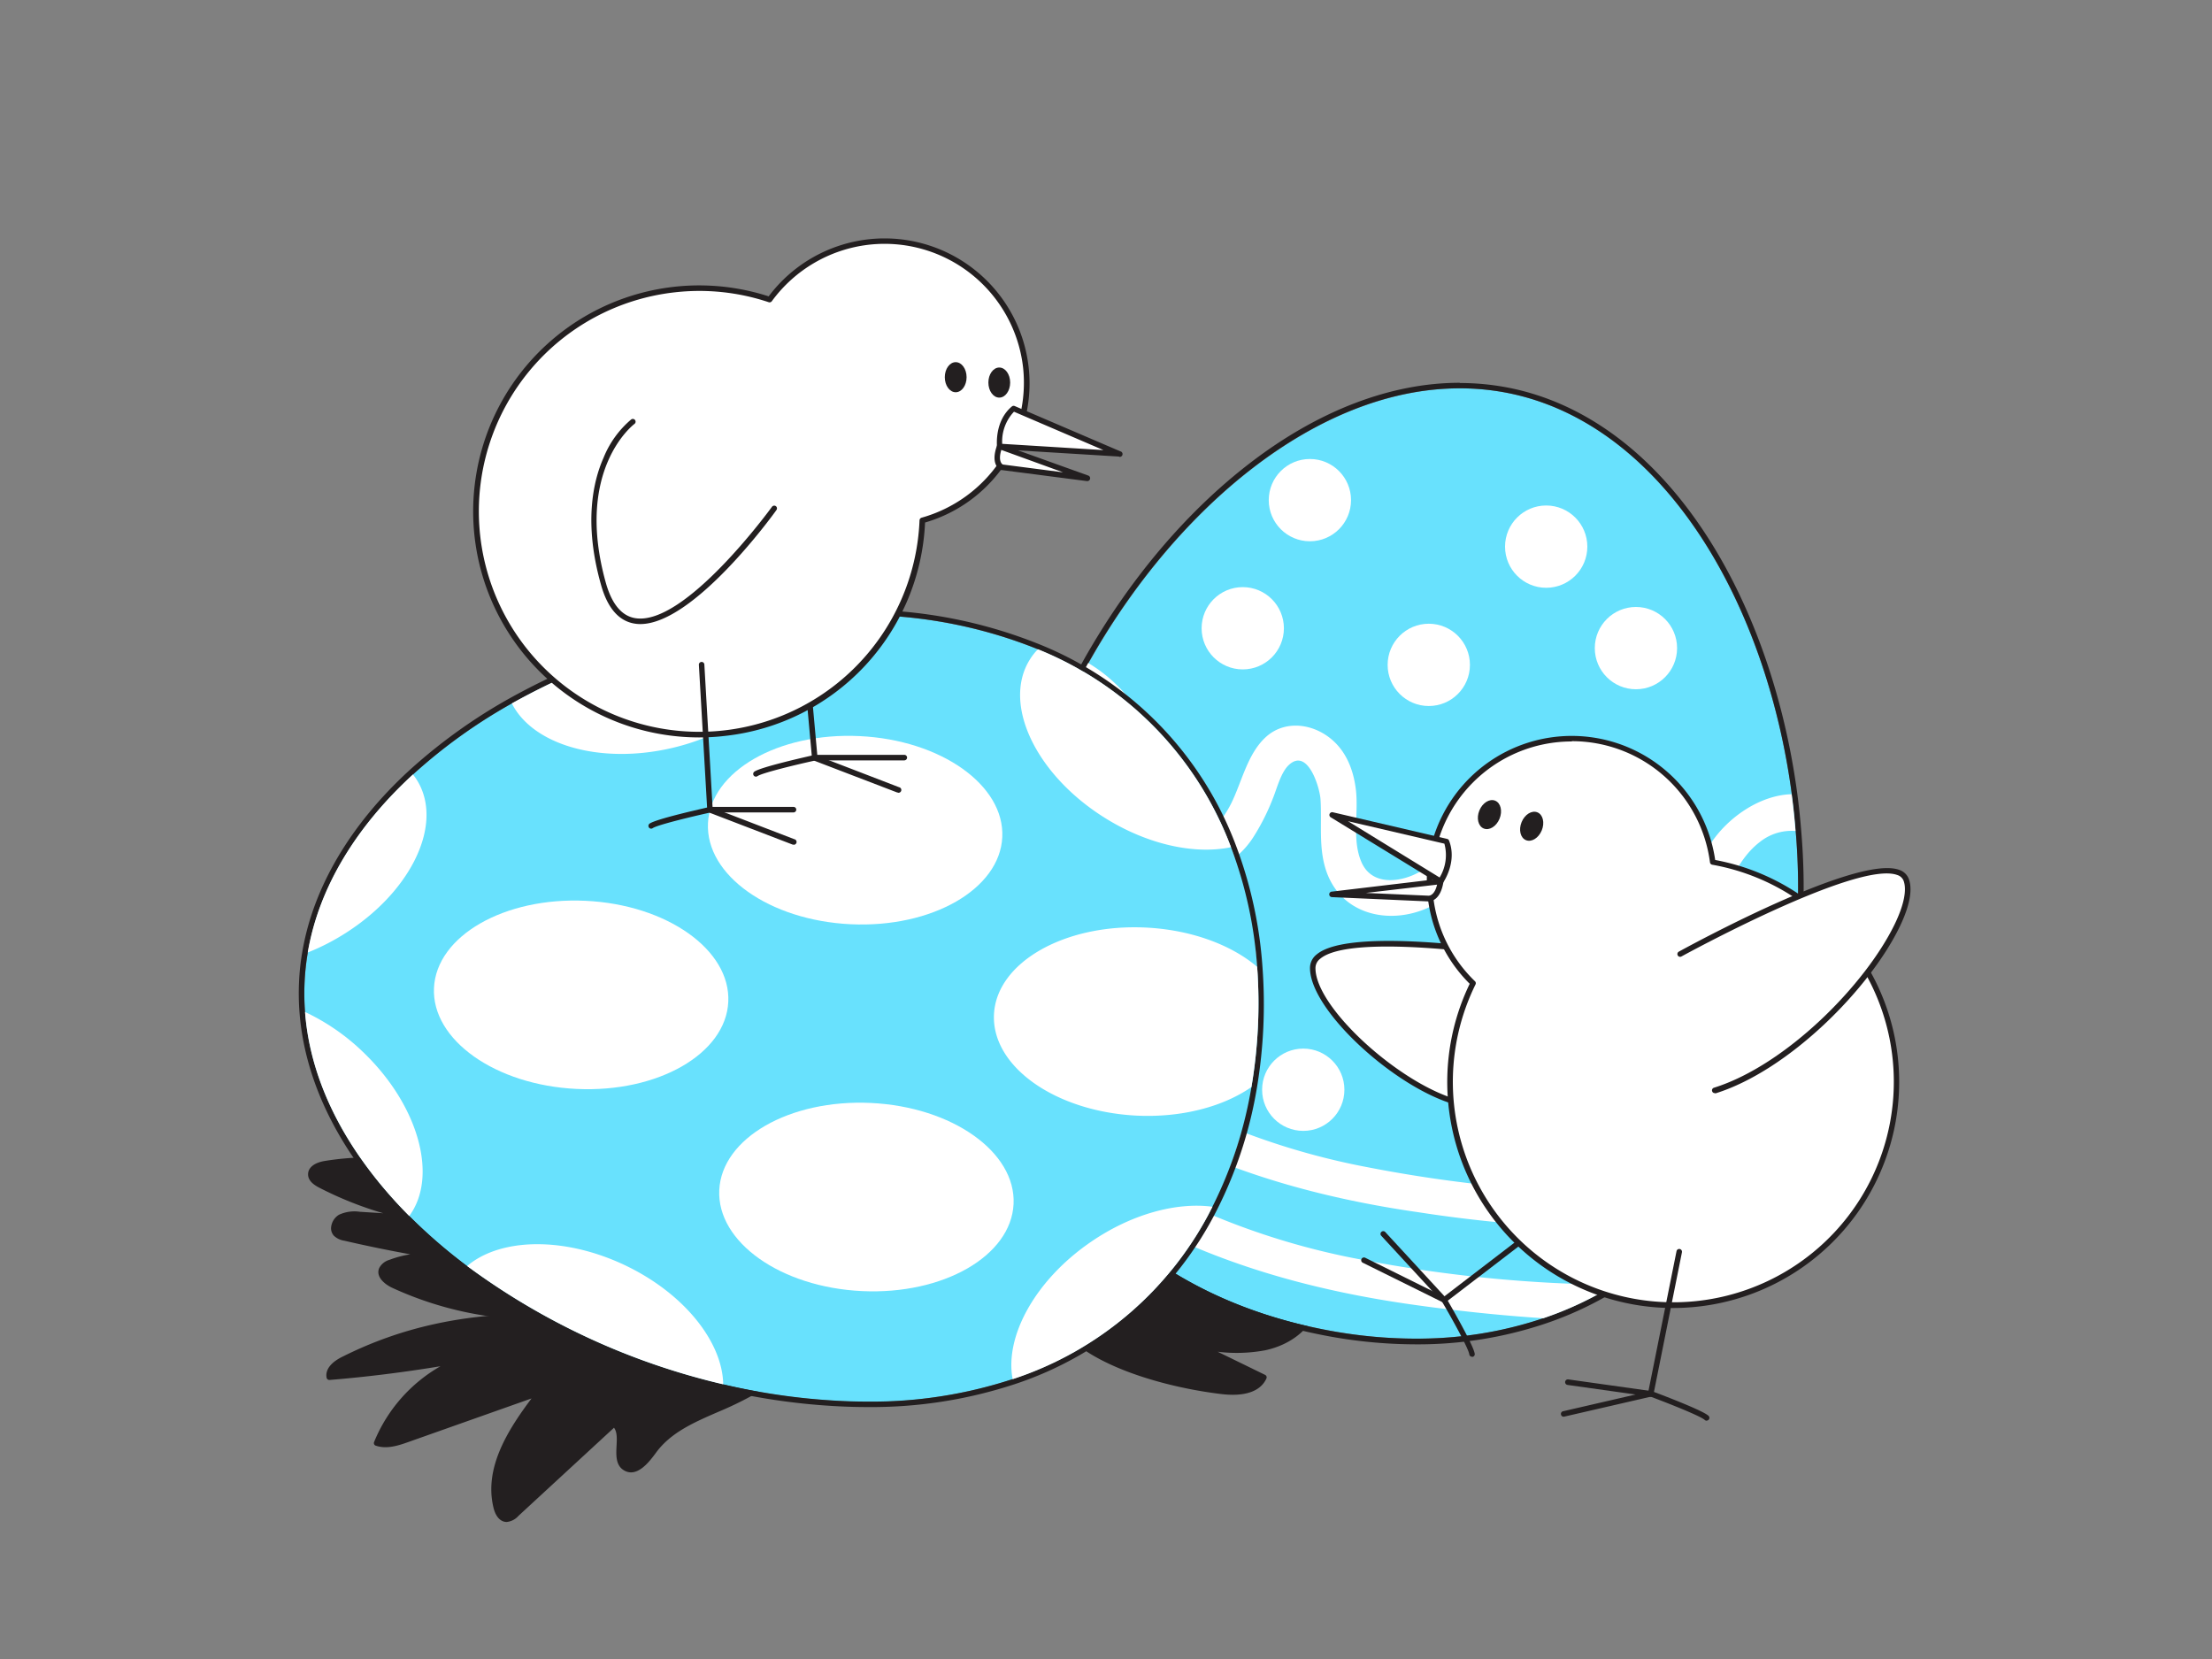 <svg id="_450_easter_eggs_flatline" data-name="#450_easter_eggs_flatline" xmlns="http://www.w3.org/2000/svg" viewBox="0 0 400 300"><rect x="0" y="0" width="400" height="300" fill="#808080" stroke="none"/><path d="M115.13,223.91c-1.93-3.23-7-4.14-10.34-5.37-4.84-1.79-9.71-3.53-14.66-5-10.14-3-20.75-4.82-31.3-3.12-1.17.19-2.63.74-2.63,1.93,0,.92.92,1.53,1.74,2a64.79,64.79,0,0,0,16.83,5.91l-9.72-.6a6.14,6.14,0,0,0-3.51.47c-1,.61-1.59,2.15-.79,3a3.07,3.07,0,0,0,1.63.75q9.08,2.08,18.26,3.53a18.29,18.29,0,0,0-10,.89A2.53,2.53,0,0,0,69,229.48c-.52,1.23.88,2.37,2.08,2.94a63.07,63.07,0,0,0,27.19,5.72,26.42,26.42,0,0,0,10.6-1.74c3.3-1.45,6.18-4.27,6.88-7.81A6.61,6.61,0,0,0,115.13,223.91Z" fill="#231f20"/><path d="M98.19,238.63a62.81,62.81,0,0,1-27.28-5.76c-1.47-.7-3-2.06-2.33-3.58a3,3,0,0,1,1.84-1.47,18.73,18.73,0,0,1,3.77-1c-4-.73-8-1.55-11.92-2.46a3.47,3.47,0,0,1-1.88-.89,2,2,0,0,1-.49-1.73,3,3,0,0,1,1.39-2.07,6.66,6.66,0,0,1,3.79-.54l4.21.26a65.08,65.08,0,0,1-11.58-4.63c-.86-.45-2-1.18-2-2.4s1.11-2.1,3-2.42c9.29-1.5,19.31-.5,31.52,3.13,5.25,1.56,10.37,3.41,14.69,5,.69.25,1.45.49,2.25.74,3.15,1,6.73,2.12,8.35,4.84h0a7.09,7.09,0,0,1,.72,5c-.68,3.44-3.36,6.49-7.17,8.17a26.87,26.87,0,0,1-10.8,1.77Zm-21-11.06a17.9,17.9,0,0,0-6.41,1.18,2.14,2.14,0,0,0-1.28.93c-.39.93,1,1.88,1.83,2.29a62,62,0,0,0,26.86,5.67h.12c3.25,0,7-.21,10.4-1.69s6-4.38,6.6-7.45a6.14,6.14,0,0,0-.61-4.33c-1.42-2.39-4.81-3.46-7.79-4.4-.82-.26-1.6-.5-2.29-.76-4.31-1.6-9.41-3.44-14.63-5-12.07-3.6-21.94-4.58-31.08-3.1-.37.06-2.21.41-2.21,1.43,0,.51.47,1,1.47,1.51a63.77,63.77,0,0,0,16.69,5.88.49.49,0,0,1-.13,1l-9.72-.6a5.65,5.65,0,0,0-3.22.4,2,2,0,0,0-.91,1.35,1.15,1.15,0,0,0,.24.92,2.59,2.59,0,0,0,1.38.59c5.61,1.29,11.33,2.41,17,3.34.41.05.81.11,1.22.19a.5.5,0,0,1,.39.58.48.48,0,0,1-.56.4l-1.2-.19A17.6,17.6,0,0,0,77.19,227.57Z" fill="#231f20"/><path d="M62.26,245.72c-1.4.66-3,1.81-2.71,3.32q11.79-1,23.45-3.06a27.6,27.6,0,0,0-14.9,15c1.81.62,3.78,0,5.58-.66l23.85-8.44c-4.66,6-9.6,13.25-7.81,20.67.24,1,.82,2.14,1.84,2.2a2.72,2.72,0,0,0,1.85-1L111,257.49c2.27,1.8-.44,6.53,2.07,8,1.93,1.12,3.85-1.35,5.17-3.14,4-5.44,11.37-6.92,17.25-10.27a9.64,9.64,0,0,0,4.23-4c.84-1.79.54-4.23-1.12-5.3a6.38,6.38,0,0,0-2.76-.78C110.33,238.76,86.45,233.62,62.26,245.72Z" fill="#231f20"/><path d="M91.64,275.22h-.11c-1.07-.06-1.91-1-2.29-2.58-1.72-7.09,2.44-13.86,6.88-19.76l-22.27,7.88c-2,.72-4,1.31-5.91.66a.5.5,0,0,1-.29-.26.51.51,0,0,1,0-.4,27.9,27.9,0,0,1,12-13.7C73,248.15,66.27,249,59.59,249.54a.51.51,0,0,1-.53-.4c-.28-1.44.78-2.82,3-3.87,21.68-10.83,43-8,65.52-4.89,2.76.37,5.54.75,8.33,1.1a7,7,0,0,1,3,.86c2,1.27,2.2,4,1.3,5.93a10.29,10.29,0,0,1-4.43,4.22,62.91,62.91,0,0,1-5.92,2.83c-4.38,1.9-8.51,3.7-11.18,7.3-1.2,1.63-3.43,4.66-5.82,3.28-1.55-.89-1.45-2.77-1.37-4.42.07-1.3.13-2.53-.46-3.3L93.75,274.12A3.27,3.27,0,0,1,91.64,275.22Zm5.89-23.87a.49.49,0,0,1,.4.21.48.48,0,0,1,0,.59c-4.64,6-9.46,13-7.72,20.26.1.41.5,1.76,1.39,1.81a2.39,2.39,0,0,0,1.49-.83l17.58-16.27a.48.48,0,0,1,.64,0c1.31,1,1.22,2.84,1.14,4.43s-.15,2.92.86,3.51c1.49.85,3.12-1.1,4.53-3,2.83-3.82,7.28-5.75,11.58-7.62,2-.86,4-1.74,5.83-2.78a9.46,9.46,0,0,0,4-3.78c.7-1.5.54-3.71-.94-4.67a6.08,6.08,0,0,0-2.55-.71c-2.8-.35-5.58-.73-8.35-1.1-22.39-3-43.54-5.91-64.94,4.79h0c-.89.42-2.3,1.26-2.45,2.33,7.64-.65,15.33-1.66,22.89-3a.52.52,0,0,1,.57.35.5.5,0,0,1-.29.6,26.92,26.92,0,0,0-14.41,14.18,9.36,9.36,0,0,0,4.74-.8l23.84-8.44A.51.51,0,0,1,97.53,251.35Zm-35.27-5.63h0Z" fill="#231f20"/><path d="M221.1,251.62c2.78.32,6.27,0,7.42-2.51l-11.11-5.41c3.74.42,7.55.83,11.22.05s7.25-3,8.72-6.44l-12.63-3.4A65.24,65.24,0,0,0,239,228.58c2.44-1.24,5.07-3,5.35-5.77a1.85,1.85,0,0,0-.31-1.38c-.54-.63-1.53-.49-2.34-.3l-18.29,4.32c5.7-1.95,11.86-4.26,15-9.42a83.4,83.4,0,0,0-36,4.79c-8.13,3-17,12.28-9.05,20.38C199.42,247.44,212.88,250.66,221.1,251.62Z" fill="#231f20"/><path d="M222.91,252.22a17.29,17.29,0,0,1-1.87-.11h0c-9.23-1.07-22.13-4.48-28.09-10.56-2.7-2.76-3.75-6-3-9.22,1.26-5.59,7.23-10.13,12.25-12a83.93,83.93,0,0,1,36.26-4.81.48.48,0,0,1,.4.27.51.51,0,0,1,0,.48c-2,3.23-5,5.36-8.57,7l11.34-2.68c.94-.22,2.11-.37,2.82.47a2.23,2.23,0,0,1,.43,1.75c-.31,3.11-3.35,5-5.61,6.17a66.77,66.77,0,0,1-12.58,4.89l10.82,2.91a.51.51,0,0,1,.33.68c-1.4,3.3-4.8,5.81-9.08,6.72a28.29,28.29,0,0,1-8.56.26l8.57,4.18a.5.5,0,0,1,.24.65C227.91,251.68,225.19,252.22,222.91,252.22Zm-1.75-1.1c2,.23,5.34.28,6.68-1.79l-10.64-5.18a.5.5,0,0,1,.27-.94c3.65.4,7.43.82,11.06,0a11.61,11.61,0,0,0,8.12-5.62l-12.06-3.25a.5.5,0,0,1-.37-.49.49.49,0,0,1,.38-.47,65.78,65.78,0,0,0,14.18-5.29c2.06-1,4.82-2.75,5.08-5.38a1.42,1.42,0,0,0-.19-1c-.37-.43-1.23-.28-1.84-.14l-18.3,4.32a.49.49,0,0,1-.59-.34.5.5,0,0,1,.32-.61c5.78-2,11.23-4.14,14.27-8.52a83.07,83.07,0,0,0-35,4.83c-4.77,1.76-10.44,6-11.62,11.26-.67,3,.26,5.76,2.75,8.3,5.78,5.9,18.42,9.22,27.5,10.27Z" fill="#231f20"/><path d="M183.39,155.81a90.69,90.69,0,0,0-1.74,21.73,71.9,71.9,0,0,0,1.09,9.71,64.9,64.9,0,0,0,3.53,12.45A60.45,60.45,0,0,0,194,213.58c10.33,13.92,26.35,23.09,45.25,26.81,14,2.76,27.67,2.14,39.83-2a61.68,61.68,0,0,0,12.86-6.06s0,0,0,0A61,61,0,0,0,304.43,222a62.38,62.38,0,0,0,5.57-6.9c6-8.52,10.46-19.11,13-31.83a120.79,120.79,0,0,0,1.72-32.95q-.26-3.34-.7-6.65c-4.65-35-23.43-67.1-51.43-72.61-28.34-5.57-58.23,17.59-75.73,48.84q-1.6,2.85-3.06,5.8A120.94,120.94,0,0,0,183.39,155.81Z" fill="#68e1fd"/><path d="M264,70.22a44.49,44.49,0,0,1,8.59.83c28,5.51,46.78,37.56,51.43,72.61q.45,3.3.7,6.65A120.79,120.79,0,0,1,323,183.26c-2.5,12.72-7,23.31-13,31.83a62.38,62.38,0,0,1-5.57,6.9,61,61,0,0,1-12.49,10.32h0a61.68,61.68,0,0,1-12.86,6.06A71.29,71.29,0,0,1,256,242.07a86.62,86.62,0,0,1-16.77-1.68c-18.9-3.72-34.92-12.89-45.25-26.81a60.45,60.45,0,0,1-7.72-13.88,64.9,64.9,0,0,1-3.53-12.45,71.9,71.9,0,0,1-1.09-9.71,90.69,90.69,0,0,1,1.74-21.73,120.94,120.94,0,0,1,10.37-30.12q1.45-3,3.06-5.8c15.74-28.1,41.5-49.67,67.14-49.67m0-1c-12.41,0-25.52,5-37.89,14.5-11.63,8.92-22,21.25-30.13,35.68-1.1,2-2.14,3.94-3.07,5.84a121.43,121.43,0,0,0-10.46,30.38,91.63,91.63,0,0,0-1.76,22,74.8,74.8,0,0,0,1.1,9.84,66.79,66.79,0,0,0,3.59,12.64,61.92,61.92,0,0,0,7.85,14.11c10.33,13.92,26.19,23.32,45.86,27.19a87.8,87.8,0,0,0,17,1.7,72.28,72.28,0,0,0,23.38-3.74,62.79,62.79,0,0,0,13-6.11l.15-.1a62.17,62.17,0,0,0,12.63-10.45,64.67,64.67,0,0,0,5.66-7c6.26-8.92,10.68-19.75,13.12-32.2a121.46,121.46,0,0,0,1.74-33.23c-.18-2.27-.42-4.52-.71-6.71-2.38-17.91-8.45-34.89-17.12-47.8-9.47-14.13-21.61-23-35.11-25.65a45.85,45.85,0,0,0-8.78-.85Z" fill="#231f20"/><path d="M193.76,125.69a21.08,21.08,0,0,1,9.91,15.41c.45,4.3,0,8.86,2.34,12.69a10.28,10.28,0,0,0,11.05,4.35,15.49,15.49,0,0,0,9.68-6.91,39.44,39.44,0,0,0,3.42-6.81c.74-1.79,1.45-4.77,2.94-6.12,3.39-3.1,5.55,4.1,5.69,6.23.27,4.25-.37,8.52.94,12.67,2.58,8.17,11.45,10.22,18.66,6.88,8.88-4.1,11.22-13.46,16.56-20.81.55-.76,1.25-2,2.26-1.89s1.75,1.28,2.21,1.92a16.11,16.11,0,0,1,2.24,5.09c1.15,4.09,1.11,8.47,1.25,12.68.25,7,.61,19.36,10.29,19.44,9,.06,14.28-9.26,17.49-16.34,1.9-4.17,3.75-9,7.53-11.9a9.18,9.18,0,0,1,6.46-2q-.26-3.34-.7-6.65c-5.67.15-11.46,4.13-14.6,8.87-2.93,4.41-4.54,9.5-7.17,14.08-1.48,2.56-7.4,10.41-10.72,6.37-2.43-2.95-1.94-8.83-2.07-12.4a69.88,69.88,0,0,0-1.19-12.67c-.87-3.94-2.57-8.12-5.66-10.83-3.25-2.85-7.69-3.07-10.87,0-6.39,6.09-7.5,17.5-16.2,21.22-3.4,1.44-7.68,1.48-9.33-2.42-1.73-4.06-.45-8.9-1-13.17-.5-3.93-2.07-7.57-5.48-9.79-3.26-2.12-7.53-2.39-10.59.23-3.48,3-4.49,8.18-6.44,12.13-1.57,3.17-5.16,8-9.44,6.49-3.58-1.3-2.76-7.36-3-10.3a27.22,27.22,0,0,0-3.53-11.4,27.9,27.9,0,0,0-9.9-10.14Q195.22,122.74,193.76,125.69Z" fill="#fff"/><path d="M181.65,177.54a71.9,71.9,0,0,0,1.09,9.71,138,138,0,0,0,27.42,18.2c14.57,7.32,30.3,11.46,46.39,13.77A250.75,250.75,0,0,0,304.43,222a62.38,62.38,0,0,0,5.57-6.9q-7.37.61-14.76.62a250.29,250.29,0,0,1-47.84-4.63,132,132,0,0,1-40.9-15A130,130,0,0,1,181.65,177.54Z" fill="#fff"/><path d="M186.27,199.7A60.45,60.45,0,0,0,194,213.58a135.94,135.94,0,0,0,14.58,8.48c14.56,7.33,30.3,11.48,46.39,13.79,8,1.14,16,2,24.11,2.53a61.68,61.68,0,0,0,12.86-6.06,251.29,251.29,0,0,1-46.12-4.61,132.61,132.61,0,0,1-40.91-15A130.27,130.27,0,0,1,186.27,199.7Z" fill="#fff"/><circle cx="263.01" cy="183.19" r="7.44" fill="#fff"/><circle cx="283.74" cy="202.43" r="7.44" fill="#fff"/><circle cx="235.67" cy="197.06" r="7.44" fill="#fff"/><circle cx="258.37" cy="120.23" r="7.44" fill="#fff"/><circle cx="220.28" cy="174.78" r="7.44" fill="#fff"/><circle cx="236.87" cy="90.44" r="7.44" fill="#fff"/><circle cx="279.6" cy="98.85" r="7.44" fill="#fff"/><circle cx="295.83" cy="117.2" r="7.44" fill="#fff"/><circle cx="195.6" cy="169.93" r="7.44" fill="#fff"/><circle cx="224.73" cy="113.61" r="7.44" fill="#fff"/><path d="M152,253.35a84.28,84.28,0,0,0,31.15-3.95,61.88,61.88,0,0,0,36.13-31.18,75.68,75.68,0,0,0,7.05-21.65h0a91,91,0,0,0,1.17-10.84,89.79,89.79,0,0,0-.14-10.9h0a76,76,0,0,0-4.73-21.61,62.08,62.08,0,0,0-34.91-35.79,85.55,85.55,0,0,0-29-6.15,114.59,114.59,0,0,0-15.48.33A127.4,127.4,0,0,0,92.56,127.2a96.68,96.68,0,0,0-17.89,12.85c-10,9.2-17,20.16-19,32.19A44.24,44.24,0,0,0,55.16,183c1,13.43,8.09,26.11,18.87,36.92a96.75,96.75,0,0,0,10.44,9.05,126.32,126.32,0,0,0,46.31,21.39A117.48,117.48,0,0,0,152,253.35Z" fill="#68e1fd"/><path d="M153.52,111.13c1.73,0,3.46,0,5.19.13a85.55,85.55,0,0,1,29,6.15A62.08,62.08,0,0,1,222.6,153.2a76,76,0,0,1,4.73,21.61h0a89.79,89.79,0,0,1,.14,10.9,91,91,0,0,1-1.17,10.84h0a75.68,75.68,0,0,1-7.05,21.65,61.88,61.88,0,0,1-36.13,31.18,81.4,81.4,0,0,1-26.26,4.07q-2.42,0-4.89-.12a117.48,117.48,0,0,1-21.19-3,126.32,126.32,0,0,1-46.31-21.39A96.75,96.75,0,0,1,74,219.89C63.25,209.08,56.17,196.4,55.16,183a44.24,44.24,0,0,1,.49-10.73c2.05-12,9-23,19-32.19A96.68,96.68,0,0,1,92.56,127.2a127.4,127.4,0,0,1,50.67-15.61c3.44-.3,6.87-.46,10.29-.46m0-1c-3.4,0-6.89.16-10.38.46a128.89,128.89,0,0,0-51.08,15.74,98,98,0,0,0-18.07,13c-10.66,9.8-17.34,21.13-19.32,32.77a42,42,0,0,0-.59,5.42,44.64,44.64,0,0,0,.08,5.55c1,13,7.61,26,19.16,37.55a97.55,97.55,0,0,0,10.55,9.14,127.88,127.88,0,0,0,46.68,21.56,118.07,118.07,0,0,0,21.37,3c1.66.08,3.32.12,4.94.12a82.76,82.76,0,0,0,26.58-4.12,63,63,0,0,0,36.7-31.68,76.63,76.63,0,0,0,7.15-21.93v0a91.44,91.44,0,0,0,1-21.92v0a77.13,77.13,0,0,0-4.79-21.9,63.09,63.09,0,0,0-35.47-36.35,86.46,86.46,0,0,0-29.32-6.23c-1.72-.09-3.48-.13-5.23-.13Z" fill="#231f20"/><path d="M121.43,135.28c14.33-3.31,24.23-13.43,22.11-22.59a9.92,9.92,0,0,0-.31-1.1A127.4,127.4,0,0,0,92.56,127.2C96.33,134.69,108.47,138.27,121.43,135.28Z" fill="#fff"/><ellipse cx="154.65" cy="150.13" rx="17.03" ry="26.64" transform="translate(-2.64 297.5) rotate(-87.29)" fill="#fff"/><path d="M55.65,172.24a39.77,39.77,0,0,0,5.57-2.73c12.68-7.46,19.1-20.07,14.33-28.19a10.24,10.24,0,0,0-.88-1.27C64.65,149.25,57.7,160.21,55.65,172.24Z" fill="#fff"/><path d="M74,219.89c5.26-7.09,1.74-20-8.36-29.66A38.78,38.78,0,0,0,55.16,183C56.17,196.4,63.25,209.08,74,219.89Z" fill="#fff"/><ellipse cx="156.69" cy="216.47" rx="17.03" ry="26.64" transform="translate(-66.96 362.74) rotate(-87.29)" fill="#fff"/><ellipse cx="105.09" cy="179.92" rx="17.03" ry="26.64" transform="translate(-79.6 276.37) rotate(-87.29)" fill="#fff"/><path d="M205.54,201.74c8.23.39,15.7-1.65,20.76-5.17h0a91,91,0,0,0,1.17-10.84,89.79,89.79,0,0,0-.14-10.9h0c-4.7-4-12-6.71-20.18-7.1-14.69-.7-27,6.35-27.41,15.75S190.85,201,205.54,201.74Z" fill="#fff"/><path d="M222.6,153.2a62.08,62.08,0,0,0-34.91-35.79,10.27,10.27,0,0,0-1.47,1.87c-5,8,1.05,20.76,13.51,28.58C207.59,152.79,216.12,154.56,222.6,153.2Z" fill="#fff"/><path d="M183.12,249.4a61.88,61.88,0,0,0,36.13-31.18c-6.45-.87-14.64,1.29-22.06,6.41C187.14,231.55,181.64,241.72,183.12,249.4Z" fill="#fff"/><path d="M130.78,250.33c-.13-7.71-7.13-16.53-17.92-21.61-11-5.17-22.46-4.84-28.39.22A126.32,126.32,0,0,0,130.78,250.33Z" fill="#fff"/><path d="M147.32,137.5a.5.5,0,0,1-.49-.46l-1.52-16.8a.5.5,0,1,1,1-.09l1.52,16.8a.51.51,0,0,1-.45.55Z" fill="#231f20"/><path d="M162.42,143.31a.35.35,0,0,1-.17,0l-15-5.75c-3.61.79-9.46,2.22-10.27,2.79a.49.49,0,0,1-.69-.12.5.5,0,0,1,.12-.69c1.25-.88,9.8-2.77,10.77-3a.57.57,0,0,1,.29,0l15.1,5.81a.5.5,0,0,1-.18,1Z" fill="#231f20"/><path d="M121.81,52.39a40.11,40.11,0,0,1,17.36,1.79,25.71,25.71,0,1,1,27.61,39.93,40.37,40.37,0,1,1-45-41.72Z" fill="#fff"/><path d="M126.41,133.35A40.87,40.87,0,1,1,139,53.59a26.21,26.21,0,1,1,28.28,40.9,40.61,40.61,0,0,1-36.13,38.58A39.57,39.57,0,0,1,126.41,133.35Zm-4.55-80.47a39.86,39.86,0,1,0,44.42,41.21.52.52,0,0,1,.36-.47A25.36,25.36,0,0,0,185,66.41a25.21,25.21,0,0,0-27.94-22.15,25.31,25.31,0,0,0-17.49,10.21.5.5,0,0,1-.56.18,39.56,39.56,0,0,0-17.15-1.77Zm0-.49h0Z" fill="#231f20"/><path d="M128.39,146.91a.49.49,0,0,1-.5-.47l-1.51-26.22a.49.49,0,0,1,.46-.52.49.49,0,0,1,.53.47l1.51,26.22a.49.49,0,0,1-.47.52Z" fill="#231f20"/><path d="M143.49,152.72a.57.57,0,0,1-.18,0l-15-5.76c-3.61.8-9.47,2.23-10.27,2.79a.49.49,0,0,1-.69-.11.51.51,0,0,1,.11-.7c1.25-.88,9.81-2.77,10.78-3a.53.53,0,0,1,.28,0l15.11,5.81a.5.5,0,0,1-.18,1Z" fill="#231f20"/><path d="M143.49,146.91h-15.1a.5.5,0,1,1,0-1h15.1a.5.5,0,1,1,0,1Z" fill="#231f20"/><path d="M163.53,137.5H147.32a.51.51,0,0,1-.5-.5.5.5,0,0,1,.5-.5h16.21a.5.5,0,0,1,.5.5A.51.51,0,0,1,163.53,137.5Z" fill="#231f20"/><path d="M183.27,73.87l19.09,8.19-21.6-1.33S180.26,76.39,183.27,73.87Z" fill="#fff"/><path d="M202.36,82.56h0l-21.6-1.32a.5.5,0,0,1-.47-.44c0-.19-.49-4.64,2.69-7.3a.49.49,0,0,1,.52-.07l19.08,8.18a.5.5,0,0,1-.19,1Zm-21.13-2.3,18.3,1.13-16.17-6.94A7.82,7.82,0,0,0,181.23,80.26Z" fill="#231f20"/><path d="M180.76,80.73l15.87,5.77-15.44-2S179.6,83.89,180.76,80.73Z" fill="#fff"/><path d="M196.63,87h-.06l-15.44-2L181,85c-.08,0-2-.84-.72-4.41a.49.49,0,0,1,.64-.29L196.8,86a.51.51,0,0,1,.32.59A.51.51,0,0,1,196.63,87Zm-15.29-3,10.89,1.41-11.16-4.05C180.47,83.33,181.16,83.91,181.34,84Z" fill="#231f20"/><ellipse cx="172.82" cy="68.21" rx="1.97" ry="2.72" fill="#231f20"/><ellipse cx="180.7" cy="69.18" rx="1.97" ry="2.72" fill="#231f20"/><path d="M140,91.93s-25,34.73-30.92,13.61,5.34-29.28,5.34-29.28" fill="#fff"/><path d="M115.79,112.85a6.09,6.09,0,0,1-1.13-.1c-2.82-.5-4.85-2.88-6-7.08-3.1-11-1.45-18.55.48-22.89a17.74,17.74,0,0,1,5-6.93.5.5,0,1,1,.59.81c-.11.08-10.91,8.24-5.17,28.75,1.07,3.79,2.83,5.93,5.24,6.36,9,1.6,24.64-19.91,24.8-20.13a.51.51,0,0,1,.7-.11.5.5,0,0,1,.11.69C139.81,93.09,125.47,112.85,115.79,112.85Z" fill="#231f20"/><path d="M272.4,172.41s-34.89-5.36-35,2.57,17.29,23.24,28.16,24.78" fill="#fff"/><path d="M265.55,200.26h-.07c-11.08-1.56-28.72-17.16-28.59-25.28a3.09,3.09,0,0,1,1.2-2.38c5.89-5,33.23-.84,34.39-.67a.5.5,0,0,1-.15,1c-.29,0-28-4.25-33.59.44a2.11,2.11,0,0,0-.86,1.64c-.11,7.59,17.25,22.79,27.74,24.28a.49.49,0,0,1,.42.56A.5.5,0,0,1,265.55,200.26Z" fill="#231f20"/><path d="M261.15,235.57a.51.51,0,0,1-.39-.19.5.5,0,0,1,.09-.7l13.39-10.26a.5.5,0,1,1,.61.79l-13.39,10.26A.52.52,0,0,1,261.15,235.57Z" fill="#231f20"/><path d="M266.18,245.34a.5.5,0,0,1-.49-.44c-.12-1-3-6.25-4.89-9.45l-14.37-7.11a.5.5,0,0,1,.44-.9l14.5,7.19a.48.48,0,0,1,.21.19c.5.86,4.9,8.44,5.1,10a.49.49,0,0,1-.43.55Z" fill="#231f20"/><path d="M325.82,162.66a40.22,40.22,0,0,0-16.1-6.73,25.72,25.72,0,1,0-43.34,21.87,40.37,40.37,0,1,0,59.44-15.14Z" fill="#fff"/><path d="M302.49,236.53a40.87,40.87,0,0,1-36.72-58.63,26.21,26.21,0,1,1,44.39-22.39,40.48,40.48,0,0,1,15.95,6.74h0a40.87,40.87,0,0,1-16.55,73.67A41.25,41.25,0,0,1,302.49,236.53ZM284.26,134.08a25.21,25.21,0,0,0-17.54,43.36.49.49,0,0,1,.1.58,39.87,39.87,0,1,0,58.72-15h0a39.52,39.52,0,0,0-15.91-6.65.51.51,0,0,1-.41-.42,25.17,25.17,0,0,0-25-21.92Z" fill="#231f20"/><path d="M298.53,252.55h-.1A.51.51,0,0,1,298,252l5.17-25.75a.5.5,0,0,1,.59-.39.51.51,0,0,1,.39.59L299,252.15A.51.51,0,0,1,298.53,252.55Z" fill="#231f20"/><path d="M308.61,256.91a.51.51,0,0,1-.34-.14c-.72-.68-6.31-2.91-9.77-4.2l-15.63,3.6a.48.48,0,0,1-.59-.37.49.49,0,0,1,.37-.6l15.77-3.64a.54.54,0,0,1,.28,0c.93.35,9.14,3.42,10.25,4.46a.5.5,0,0,1-.34.87Z" fill="#231f20"/><path d="M298.53,252.55h-.07l-15-2.11a.5.5,0,0,1,.14-1l15,2.11a.51.51,0,0,1,.42.57A.5.5,0,0,1,298.53,252.55Z" fill="#231f20"/><path d="M261.15,235.57a.46.46,0,0,1-.36-.16l-11-11.93a.48.48,0,0,1,0-.7.49.49,0,0,1,.7,0l11,11.93a.49.49,0,0,1,0,.7A.5.5,0,0,1,261.15,235.57Z" fill="#231f20"/><path d="M261.57,152.14l-20.68-4.81,19.6,12S263,155.8,261.57,152.14Z" fill="#fff"/><path d="M260.49,159.87a.5.5,0,0,1-.26-.08l-19.6-12a.5.5,0,0,1,.37-.91l20.68,4.82a.46.46,0,0,1,.35.3c1.52,3.86-1,7.54-1.13,7.69A.5.5,0,0,1,260.49,159.87ZM243.76,148.5l16.57,10.18a7.8,7.8,0,0,0,.86-6.12Z" fill="#231f20"/><path d="M260.49,159.37l-19.6,2.33,17.42.77S260,162.69,260.49,159.37Z" fill="#fff"/><path d="M258.36,163h-.12l-17.37-.77a.5.5,0,0,1,0-1l19.6-2.33a.51.51,0,0,1,.42.15.47.47,0,0,1,.13.42C260.5,162.73,258.83,163,258.36,163ZM247,161.47l11.32.5c.06,0,1.07.05,1.55-2Z" fill="#231f20"/><ellipse cx="277" cy="149.43" rx="2.72" ry="1.97" transform="translate(33.3 348.61) rotate(-67.61)" fill="#231f20"/><ellipse cx="269.35" cy="147.33" rx="2.72" ry="1.97" transform="translate(30.52 340.23) rotate(-67.61)" fill="#231f20"/><path d="M303.81,172.47s37.93-20.9,40.87-13.47-16.35,32.45-34.6,38.18" fill="#fff"/><path d="M310.08,197.67a.48.48,0,0,1-.47-.34.49.49,0,0,1,.32-.63C323,192.61,337.4,178,342.68,167c1.63-3.4,2.17-6.16,1.53-7.78a1.79,1.79,0,0,0-1.15-1c-7.32-2.63-38.69,14.57-39,14.74a.49.49,0,0,1-.67-.19.5.5,0,0,1,.19-.68c1.31-.72,32.08-17.59,39.83-14.8a2.76,2.76,0,0,1,1.74,1.59c.75,1.9.21,4.86-1.56,8.57-5.37,11.24-20.05,26.09-33.35,30.26A.39.39,0,0,1,310.08,197.67Z" fill="#231f20"/></svg>